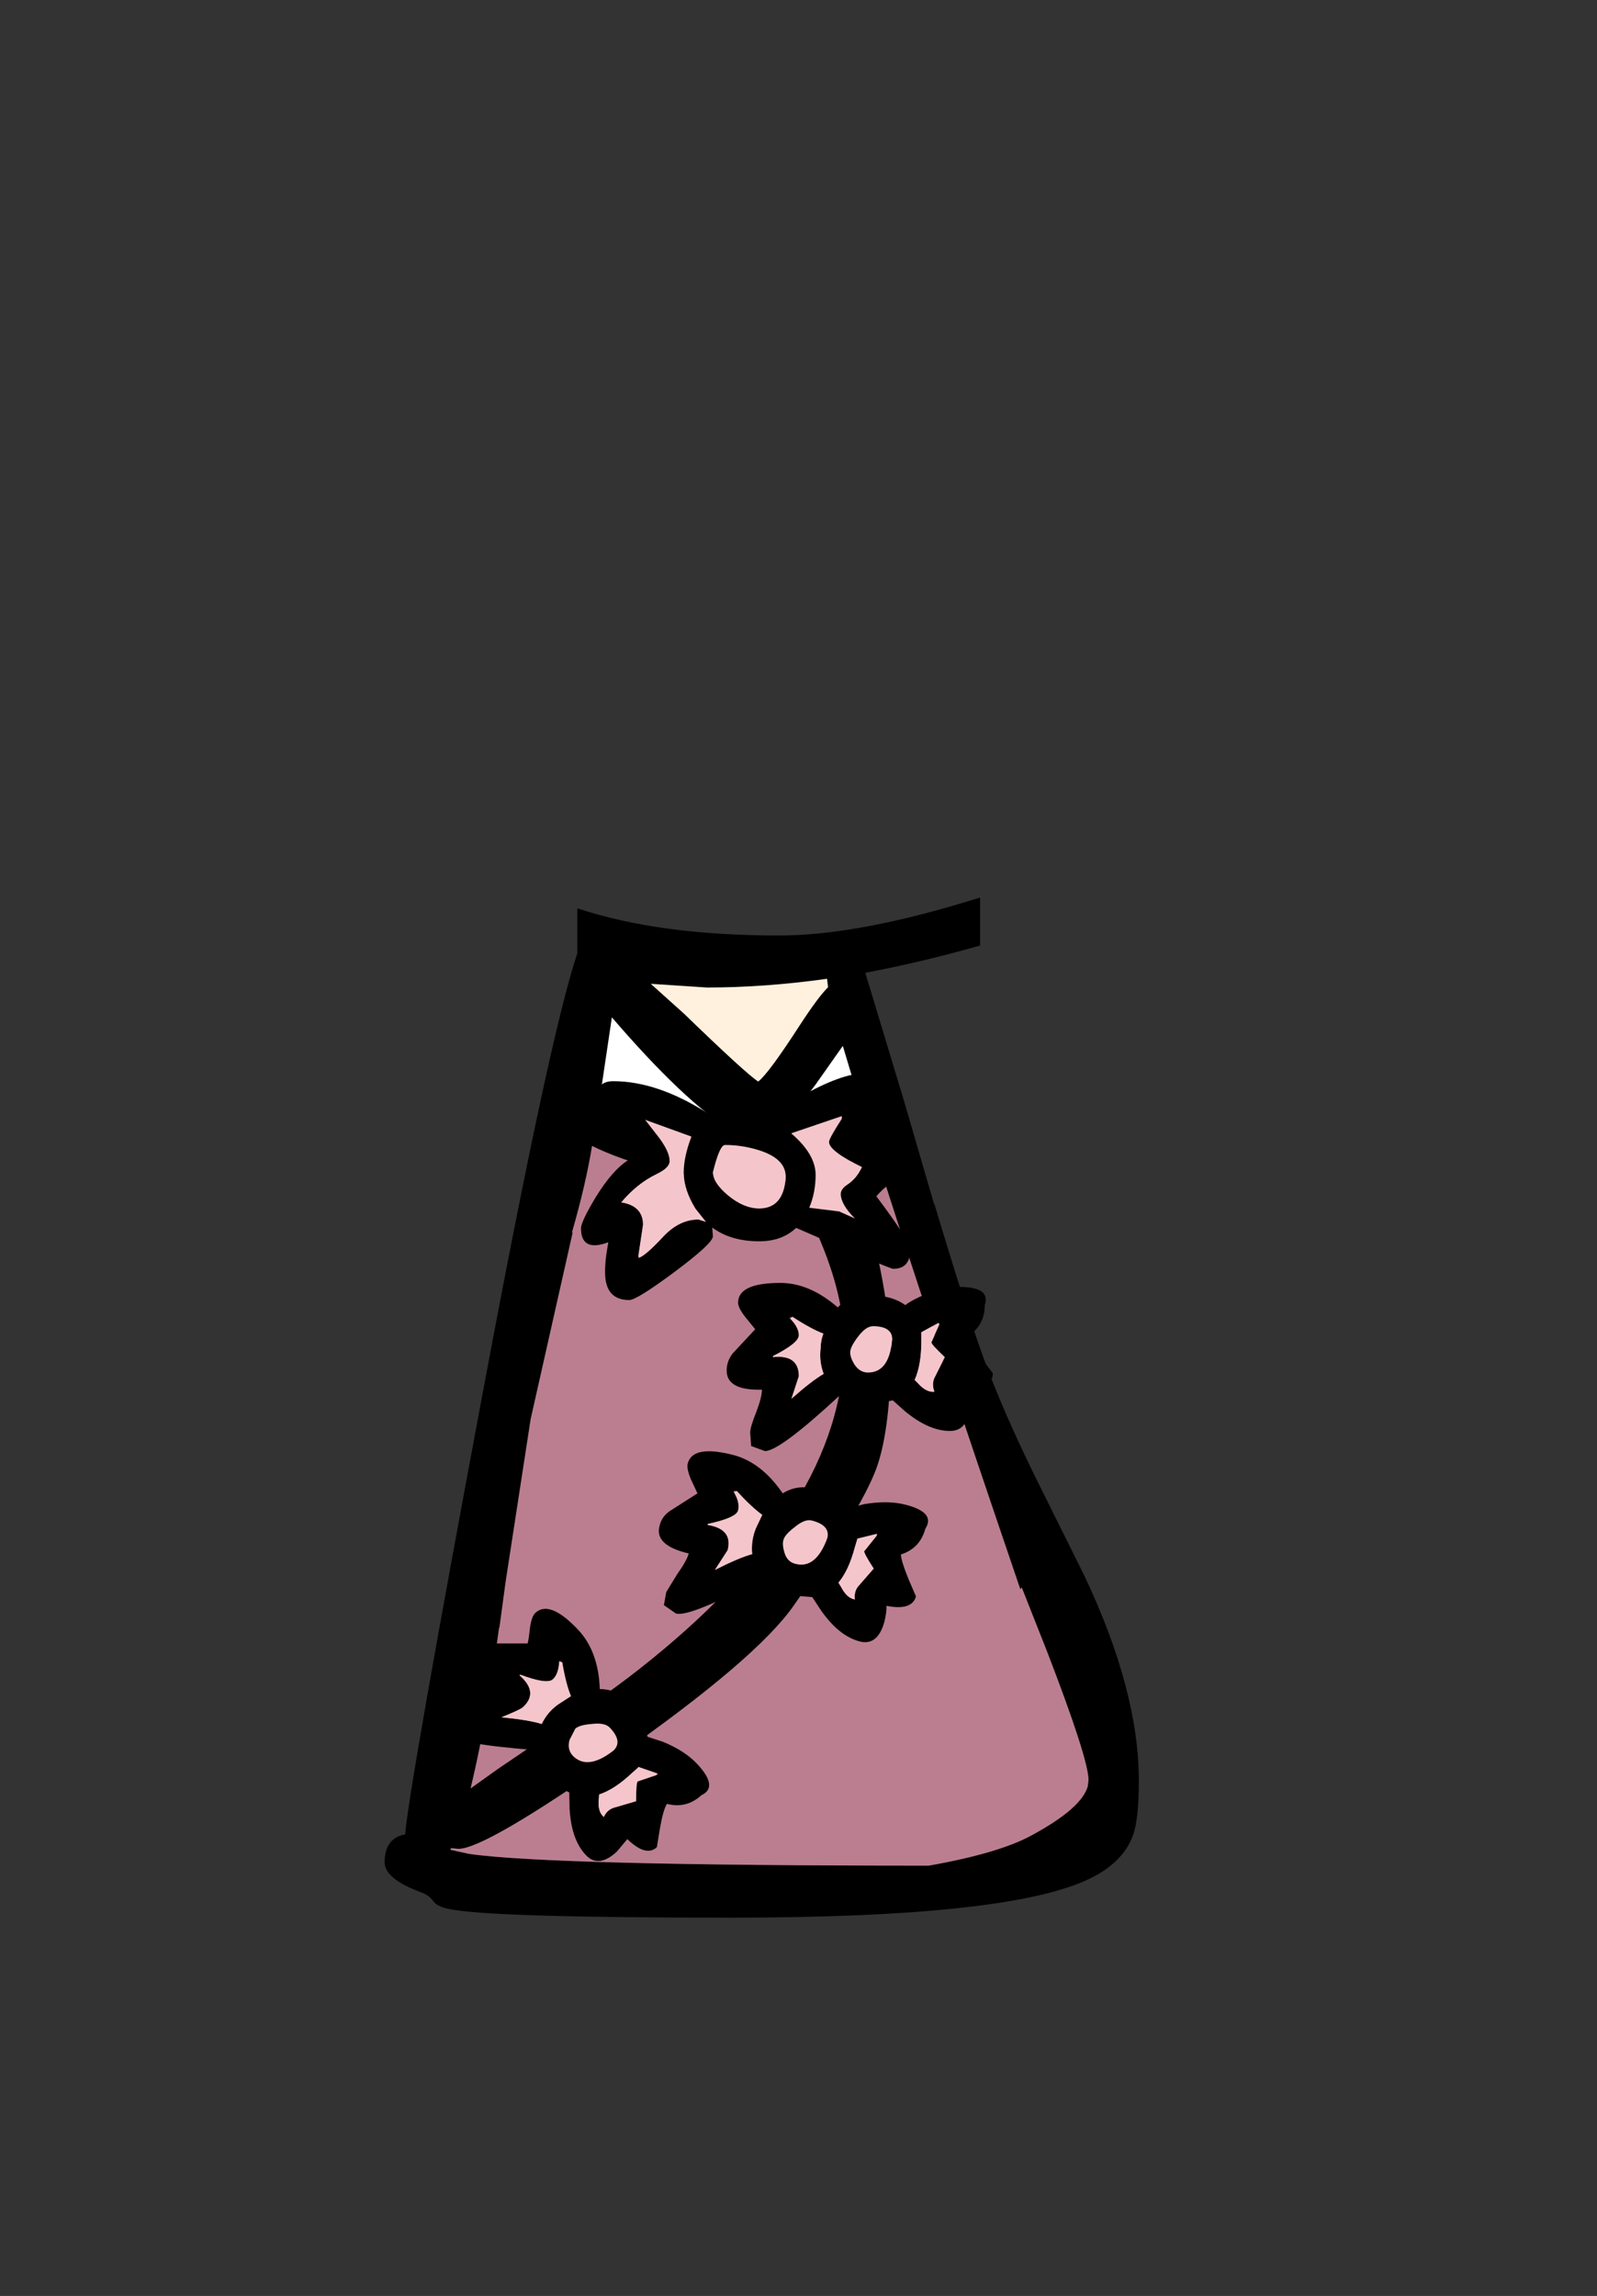 <?xml version="1.0" encoding="UTF-8" standalone="no"?>
<svg xmlns:xlink="http://www.w3.org/1999/xlink" height="342.0px" width="237.9px" xmlns="http://www.w3.org/2000/svg">
  <rect width="100%" height="100%" fill="#333333" stroke="none"/>
  <g transform="matrix(1, 0, 0, 1, 118.05, 273.9)">
    <use height="151.95" transform="matrix(1.0, 0.0, 0.0, 1.0, -60.75, -140.2)" width="112.35" xlink:href="#shape0"/>
  </g>
  <defs>
    <g id="shape0" transform="matrix(1, 0, 0, 1, 60.75, 140.2)">
      <path d="M27.95 -133.05 L23.9 -131.95 Q17.25 -130.2 10.85 -129.0 L16.65 -109.8 21.15 -94.35 21.1 -94.7 Q26.1 -78.05 28.6 -71.25 31.4 -63.65 36.05 -54.15 L43.55 -39.05 Q51.6 -22.0 51.6 -8.65 51.6 -2.85 50.7 -0.45 49.2 3.6 44.15 6.0 32.15 11.75 -9.15 11.75 -43.85 11.75 -50.65 10.55 -52.85 10.2 -53.45 9.35 -54.15 8.4 -55.25 8.0 -60.75 6.0 -60.75 3.5 -60.75 -0.1 -57.7 -0.65 -57.05 -8.2 -45.75 -68.5 -36.15 -119.65 -32.05 -131.9 L-32.05 -138.6 Q-19.9 -134.55 -2.0 -134.55 8.75 -134.55 24.3 -139.1 L27.95 -140.2 27.95 -133.05 M5.15 -128.1 Q-4.1 -126.8 -12.75 -126.8 L-21.1 -127.35 -16.2 -122.95 Q-6.9 -113.95 -5.1 -112.8 -3.55 -114.0 1.1 -121.2 3.8 -125.35 5.3 -126.85 L5.15 -128.1 M7.85 -100.6 Q10.15 -96.8 12.0 -89.65 13.25 -84.8 14.1 -78.95 L14.7 -73.95 Q14.7 -61.15 12.5 -55.15 10.25 -49.05 0.2 -34.75 -5.25 -26.9 -25.9 -12.4 -45.75 1.5 -49.75 1.5 L-50.85 1.4 -50.95 1.65 -50.9 1.65 -48.15 2.25 Q-36.05 4.0 20.3 4.0 30.75 2.15 35.6 -0.5 43.1 -4.55 44.0 -7.85 L44.0 -7.9 44.1 -8.75 Q44.1 -11.85 38.0 -27.7 L34.15 -37.45 33.95 -37.15 Q19.5 -79.55 12.3 -102.35 L8.35 -100.8 7.85 -100.6 M7.5 -118.1 L3.45 -112.35 -1.45 -105.9 Q3.05 -106.65 10.2 -109.1 L7.5 -118.1 M-43.7 -31.45 L-44.35 -26.8 -45.25 -20.95 Q-46.6 -13.0 -47.95 -7.5 L-43.75 -10.5 Q-28.75 -20.6 -22.8 -25.3 7.7 -49.3 7.7 -73.7 7.7 -81.55 3.1 -91.45 L-0.05 -97.8 -0.4 -98.5 -5.55 -98.05 Q-16.1 -98.05 -25.3 -101.3 -27.95 -102.25 -29.85 -103.2 -30.8 -97.4 -32.85 -90.3 -32.35 -90.25 -32.75 -90.25 L-39.0 -62.5 -42.8 -37.8 -42.8 -37.75 -43.65 -31.45 -43.7 -31.5 -43.7 -31.45 M-22.8 -108.6 Q-17.0 -106.2 -9.3 -105.65 -16.1 -109.8 -26.9 -122.35 L-28.55 -111.25 -27.35 -110.75 -22.8 -108.6" fill="#000000" fill-rule="evenodd" stroke="none"/>
      <path d="M7.85 -100.6 L8.35 -100.8 12.3 -102.35 Q19.5 -79.55 33.95 -37.15 L34.15 -37.45 38.0 -27.7 Q44.1 -11.85 44.1 -8.75 L44.0 -7.9 44.0 -7.85 Q43.1 -4.55 35.6 -0.5 30.75 2.15 20.3 4.0 -36.05 4.0 -48.15 2.25 L-50.9 1.65 -50.95 1.65 -50.85 1.4 -49.75 1.5 Q-45.75 1.5 -25.9 -12.4 -5.25 -26.9 0.2 -34.75 10.25 -49.05 12.5 -55.15 14.7 -61.15 14.7 -73.95 L14.1 -78.95 Q13.25 -84.8 12.0 -89.65 10.15 -96.8 7.85 -100.6 M-43.65 -31.45 L-42.8 -37.75 -42.8 -37.8 -39.0 -62.5 -32.75 -90.25 Q-32.35 -90.25 -32.85 -90.3 -30.8 -97.4 -29.85 -103.2 -27.95 -102.25 -25.3 -101.3 -16.1 -98.05 -5.55 -98.05 L-0.4 -98.5 -0.05 -97.8 3.1 -91.45 Q7.7 -81.55 7.7 -73.7 7.7 -49.3 -22.8 -25.3 -28.75 -20.6 -43.75 -10.5 L-47.95 -7.5 Q-46.6 -13.0 -45.25 -20.95 L-44.35 -26.8 -43.7 -31.45 -43.65 -31.45" fill="#bb7e91" fill-rule="evenodd" stroke="none"/>
      <path d="M7.5 -118.1 L10.2 -109.1 Q3.05 -106.65 -1.45 -105.9 L3.45 -112.35 7.5 -118.1 M-22.8 -108.6 L-27.35 -110.75 -28.55 -111.25 -26.9 -122.35 Q-16.1 -109.8 -9.3 -105.65 -17.0 -106.2 -22.8 -108.6" fill="#ffffff" fill-rule="evenodd" stroke="none"/>
      <path d="M5.15 -128.1 L5.3 -126.85 Q3.8 -125.35 1.1 -121.2 -3.55 -114.0 -5.1 -112.8 -6.9 -113.95 -16.2 -122.95 L-21.1 -127.35 -12.75 -126.8 Q-4.1 -126.8 5.15 -128.1" fill="#fff1dd" fill-rule="evenodd" stroke="none"/>
      <path d="M-0.15 -105.05 Q3.45 -101.95 3.45 -98.9 3.45 -96.25 2.5 -94.0 L6.95 -93.45 9.3 -92.4 Q7.2 -94.5 7.2 -96.05 7.2 -96.8 8.2 -97.45 9.5 -98.3 10.35 -100.05 5.45 -102.45 5.45 -103.8 5.45 -104.3 7.35 -107.25 L7.5 -107.7 7.35 -107.65 -0.15 -105.1 -0.2 -105.1 -0.15 -105.05 M11.4 -104.7 Q11.4 -104.15 13.9 -102.3 16.35 -100.5 16.35 -99.6 16.35 -98.95 15.1 -98.05 13.35 -96.75 12.5 -95.7 17.55 -89.0 17.55 -87.75 17.55 -84.9 15.0 -84.9 14.5 -84.9 0.55 -91.0 -1.55 -89.0 -4.95 -89.0 -9.2 -89.0 -11.95 -91.05 L-11.85 -89.75 Q-11.85 -88.7 -17.55 -84.45 -23.2 -80.25 -24.3 -80.25 -27.7 -80.25 -27.9 -83.9 -28.0 -85.8 -27.45 -88.7 L-27.45 -88.85 Q-31.5 -87.35 -31.5 -90.95 -31.5 -91.9 -29.35 -95.5 -26.8 -99.65 -24.45 -101.1 L-26.85 -105.3 Q-29.15 -109.25 -29.15 -110.4 -29.15 -112.85 -26.7 -112.85 -20.1 -112.85 -12.6 -108.05 -11.65 -108.75 -10.5 -108.75 -6.75 -108.75 -3.7 -107.35 L1.2 -110.55 Q7.3 -114.0 10.65 -114.0 14.7 -114.0 14.6 -110.7 14.6 -109.3 13.0 -107.55 11.4 -105.8 11.4 -104.7 M28.65 -79.5 Q28.65 -76.45 26.1 -74.85 26.4 -73.85 28.15 -71.55 L29.85 -69.35 Q29.85 -67.15 25.95 -66.9 L26.25 -64.5 Q26.25 -60.75 23.45 -60.75 20.3 -60.75 16.75 -63.7 L14.95 -65.3 12.0 -64.8 Q8.9 -64.8 7.05 -66.05 -1.9 -57.75 -4.1 -57.75 L-6.15 -58.5 -6.3 -60.5 Q-6.3 -61.3 -5.4 -63.55 -4.55 -65.75 -4.55 -66.9 -9.8 -66.75 -9.8 -69.75 -9.8 -71.15 -8.9 -72.3 L-5.55 -75.9 -7.05 -77.75 Q-8.1 -79.1 -8.1 -79.85 -8.1 -82.8 -1.8 -82.8 2.55 -82.8 6.75 -79.15 8.5 -81.0 11.1 -81.0 14.75 -81.0 16.8 -79.5 17.6 -80.1 18.9 -80.7 22.2 -82.2 24.9 -82.2 29.55 -82.2 28.65 -79.5 M21.9 -76.65 L21.9 -76.95 21.75 -76.85 19.2 -75.45 19.2 -75.35 19.2 -74.15 Q19.2 -70.55 18.2 -68.35 L18.7 -67.85 Q19.95 -66.45 21.15 -66.6 20.75 -67.6 21.1 -68.55 L22.7 -71.75 Q20.7 -73.6 20.7 -73.95 L21.9 -76.65 M-0.3 -77.45 Q0.95 -76.15 0.95 -75.0 0.95 -73.85 -2.9 -71.9 L-2.9 -71.75 Q0.95 -72.15 0.95 -68.9 L-0.15 -65.55 Q2.9 -68.25 4.65 -69.25 3.95 -71.1 4.2 -73.1 4.2 -74.15 4.6 -75.25 2.75 -75.95 0.0 -77.75 L-0.45 -77.6 -0.3 -77.45 M12.0 -76.35 Q10.9 -76.35 9.7 -74.7 8.6 -73.25 8.6 -72.45 8.6 -71.7 9.2 -70.7 10.0 -69.45 11.25 -69.45 14.45 -69.45 14.85 -74.4 14.85 -76.35 12.0 -76.35 M16.9 -49.75 Q21.35 -48.6 19.8 -46.2 19.0 -43.25 16.15 -42.35 16.2 -41.35 17.3 -38.65 L18.4 -36.1 Q17.8 -33.95 14.0 -34.7 14.05 -33.8 13.7 -32.35 12.7 -28.7 10.0 -29.4 6.95 -30.2 4.3 -33.95 L2.95 -36.0 0.0 -36.25 Q-3.0 -37.05 -4.5 -38.75 -15.25 -33.0 -17.35 -33.55 L-19.15 -34.8 -18.8 -36.75 -17.15 -39.45 Q-15.75 -41.4 -15.45 -42.5 -20.6 -43.7 -19.8 -46.6 -19.5 -47.95 -18.3 -48.8 L-14.15 -51.45 -15.15 -53.6 Q-15.8 -55.2 -15.6 -55.9 -14.85 -58.75 -8.75 -57.15 -4.6 -56.05 -1.45 -51.45 0.7 -52.8 3.25 -52.15 6.75 -51.2 8.35 -49.25 L10.7 -49.85 Q14.25 -50.45 16.9 -49.75 M12.5 -45.4 L9.65 -44.7 9.65 -44.6 9.3 -43.45 Q8.4 -40.0 6.85 -38.15 L7.25 -37.5 Q8.1 -35.85 9.3 -35.65 9.15 -36.75 9.75 -37.55 L12.1 -40.25 Q10.6 -42.55 10.7 -42.85 L12.55 -45.15 12.65 -45.45 12.5 -45.4 M0.3 -46.4 Q-1.15 -45.3 -1.35 -44.5 -1.55 -43.8 -1.2 -42.65 -0.8 -41.25 0.45 -40.95 3.5 -40.15 5.2 -44.8 5.65 -46.7 2.9 -47.4 1.85 -47.7 0.3 -46.4 M-22.85 -86.55 Q-21.8 -86.95 -19.25 -89.7 -16.85 -92.25 -14.0 -92.25 L-12.9 -91.9 -14.45 -93.85 Q-16.2 -96.7 -16.2 -99.2 -16.2 -101.55 -15.1 -104.45 L-15.0 -104.6 -15.05 -104.6 -21.95 -107.1 -19.85 -104.4 Q-18.3 -102.3 -18.3 -100.95 -18.3 -99.95 -20.25 -99.0 -23.15 -97.6 -25.5 -94.8 -22.3 -94.3 -22.25 -91.5 L-22.95 -86.85 -22.95 -86.55 -22.85 -86.55 M-10.05 -103.35 Q-10.85 -103.35 -11.85 -99.3 -11.85 -97.75 -9.6 -95.85 -7.25 -93.9 -4.95 -93.9 -1.3 -93.9 -1.0 -98.6 -1.0 -101.35 -5.1 -102.6 -7.55 -103.35 -10.05 -103.35 M-8.3 -51.8 L-8.8 -51.8 -8.7 -51.6 Q-7.8 -50.05 -8.1 -48.9 -8.4 -47.8 -12.6 -46.9 L-12.65 -46.75 Q-8.85 -46.15 -9.65 -43.0 L-11.55 -40.05 Q-7.9 -41.9 -6.0 -42.4 -6.2 -44.4 -5.45 -46.25 L-4.5 -48.25 Q-6.1 -49.4 -8.3 -51.8 M-34.75 -26.35 Q-34.85 -24.5 -35.7 -23.75 -36.55 -22.95 -40.55 -24.45 L-40.65 -24.35 Q-37.75 -21.8 -40.15 -19.6 -40.5 -19.25 -43.35 -18.1 -39.25 -17.7 -37.35 -17.1 -36.5 -18.9 -34.85 -20.05 L-33.0 -21.25 Q-33.75 -23.05 -34.3 -26.3 L-34.75 -26.5 -34.75 -26.35 M-46.8 -28.05 Q-45.8 -29.0 -44.35 -29.1 L-39.45 -29.1 Q-39.3 -29.6 -39.1 -31.45 -38.85 -33.15 -38.3 -33.65 -36.15 -35.65 -31.85 -31.05 -28.9 -27.85 -28.7 -22.3 -26.15 -22.3 -24.4 -20.4 -21.9 -17.7 -21.6 -15.2 L-19.3 -14.45 Q-16.0 -13.1 -14.15 -11.1 -11.0 -7.7 -13.55 -6.5 -15.8 -4.45 -18.7 -5.2 -19.25 -4.35 -19.75 -1.5 L-20.2 1.25 Q-21.8 2.75 -24.6 0.05 L-26.15 1.9 Q-28.9 4.45 -30.8 2.4 -32.95 0.1 -33.2 -4.5 L-33.25 -6.9 Q-34.5 -7.5 -35.65 -8.7 -37.75 -11.0 -38.1 -13.2 -50.25 -14.1 -51.75 -15.7 L-52.55 -17.7 -51.2 -19.2 Q-50.65 -19.75 -48.35 -20.6 -46.2 -21.45 -45.35 -22.25 -49.0 -26.0 -46.8 -28.05 M-27.2 -16.55 Q-27.95 -17.35 -29.95 -17.1 -31.75 -16.95 -32.35 -16.4 L-33.2 -14.75 Q-33.6 -13.35 -32.75 -12.4 -30.55 -10.1 -26.65 -13.15 -25.25 -14.5 -27.2 -16.55 M-20.2 -9.75 L-22.95 -10.7 -23.0 -10.6 -23.9 -9.8 Q-26.5 -7.35 -28.8 -6.6 L-28.85 -5.9 Q-29.05 -4.05 -28.1 -3.25 -27.65 -4.25 -26.7 -4.6 L-23.3 -5.6 Q-23.3 -8.35 -23.05 -8.55 L-20.25 -9.5 -20.0 -9.7 -20.2 -9.75" fill="#000000" fill-rule="evenodd" stroke="none"/>
      <path d="M7.35 -107.25 Q5.45 -104.3 5.45 -103.8 5.45 -102.45 10.35 -100.05 9.5 -98.3 8.2 -97.45 7.2 -96.8 7.2 -96.05 7.2 -94.5 9.3 -92.4 L6.95 -93.45 2.5 -94.0 Q3.45 -96.25 3.45 -98.9 3.45 -101.95 -0.15 -105.05 L-0.15 -105.1 7.35 -107.65 7.35 -107.25 M21.75 -76.85 L21.9 -76.65 20.7 -73.95 Q20.7 -73.6 22.7 -71.75 L21.1 -68.55 Q20.75 -67.6 21.15 -66.6 19.95 -66.45 18.7 -67.85 L18.2 -68.35 Q19.2 -70.55 19.2 -74.15 L19.2 -75.35 19.2 -75.45 21.75 -76.85 M0.0 -77.75 Q2.75 -75.95 4.6 -75.25 4.2 -74.15 4.2 -73.1 3.95 -71.1 4.65 -69.25 2.9 -68.25 -0.15 -65.55 L0.95 -68.9 Q0.95 -72.15 -2.9 -71.75 L-2.9 -71.9 Q0.95 -73.85 0.95 -75.0 0.95 -76.15 -0.3 -77.45 L0.0 -77.75 M12.0 -76.35 Q14.85 -76.35 14.85 -74.4 14.45 -69.45 11.25 -69.45 10.0 -69.45 9.2 -70.7 8.6 -71.7 8.6 -72.45 8.6 -73.25 9.7 -74.7 10.9 -76.35 12.0 -76.35 M12.55 -45.15 L10.7 -42.85 Q10.6 -42.55 12.1 -40.25 L9.75 -37.55 Q9.15 -36.75 9.3 -35.65 8.1 -35.85 7.25 -37.5 L6.85 -38.15 Q8.4 -40.0 9.3 -43.45 L9.65 -44.6 9.65 -44.7 12.5 -45.4 12.55 -45.15 M0.3 -46.4 Q1.85 -47.7 2.9 -47.4 5.65 -46.7 5.2 -44.8 3.5 -40.15 0.45 -40.95 -0.8 -41.25 -1.2 -42.65 -1.55 -43.8 -1.35 -44.5 -1.15 -45.3 0.3 -46.4 M-15.1 -104.45 Q-16.2 -101.55 -16.2 -99.2 -16.2 -96.7 -14.45 -93.85 L-12.9 -91.9 -14.0 -92.25 Q-16.85 -92.25 -19.25 -89.7 -21.8 -86.95 -22.85 -86.55 L-22.95 -86.85 -22.25 -91.5 Q-22.3 -94.3 -25.5 -94.8 -23.15 -97.6 -20.25 -99.0 -18.3 -99.95 -18.3 -100.95 -18.3 -102.3 -19.85 -104.4 L-21.95 -107.1 -15.05 -104.6 -15.1 -104.45 M-10.05 -103.35 Q-7.55 -103.35 -5.1 -102.6 -1.0 -101.35 -1.0 -98.6 -1.3 -93.9 -4.95 -93.9 -7.25 -93.9 -9.6 -95.85 -11.85 -97.75 -11.85 -99.3 -10.85 -103.35 -10.05 -103.35 M-8.7 -51.6 L-8.3 -51.8 Q-6.1 -49.4 -4.5 -48.25 L-5.45 -46.25 Q-6.2 -44.4 -6.0 -42.4 -7.9 -41.9 -11.55 -40.05 L-9.65 -43.0 Q-8.85 -46.15 -12.65 -46.75 L-12.6 -46.9 Q-8.4 -47.8 -8.1 -48.9 -7.8 -50.05 -8.7 -51.6 M-34.3 -26.3 Q-33.75 -23.05 -33.0 -21.25 L-34.85 -20.05 Q-36.5 -18.9 -37.35 -17.1 -39.25 -17.7 -43.35 -18.1 -40.5 -19.25 -40.15 -19.6 -37.75 -21.8 -40.65 -24.35 L-40.55 -24.45 Q-36.55 -22.95 -35.7 -23.75 -34.85 -24.5 -34.75 -26.35 L-34.3 -26.3 M-20.25 -9.5 L-23.05 -8.55 Q-23.3 -8.35 -23.3 -5.6 L-26.7 -4.6 Q-27.65 -4.25 -28.1 -3.25 -29.05 -4.05 -28.85 -5.9 L-28.8 -6.6 Q-26.5 -7.35 -23.9 -9.8 L-23.0 -10.6 -22.95 -10.7 -20.2 -9.75 -20.25 -9.5 M-27.2 -16.55 Q-25.25 -14.5 -26.65 -13.15 -30.55 -10.1 -32.75 -12.4 -33.6 -13.35 -33.2 -14.75 L-32.35 -16.4 Q-31.75 -16.95 -29.95 -17.1 -27.95 -17.35 -27.2 -16.55" fill="#f4c6cb" fill-rule="evenodd" stroke="none"/>
    </g>
  </defs>
</svg>
